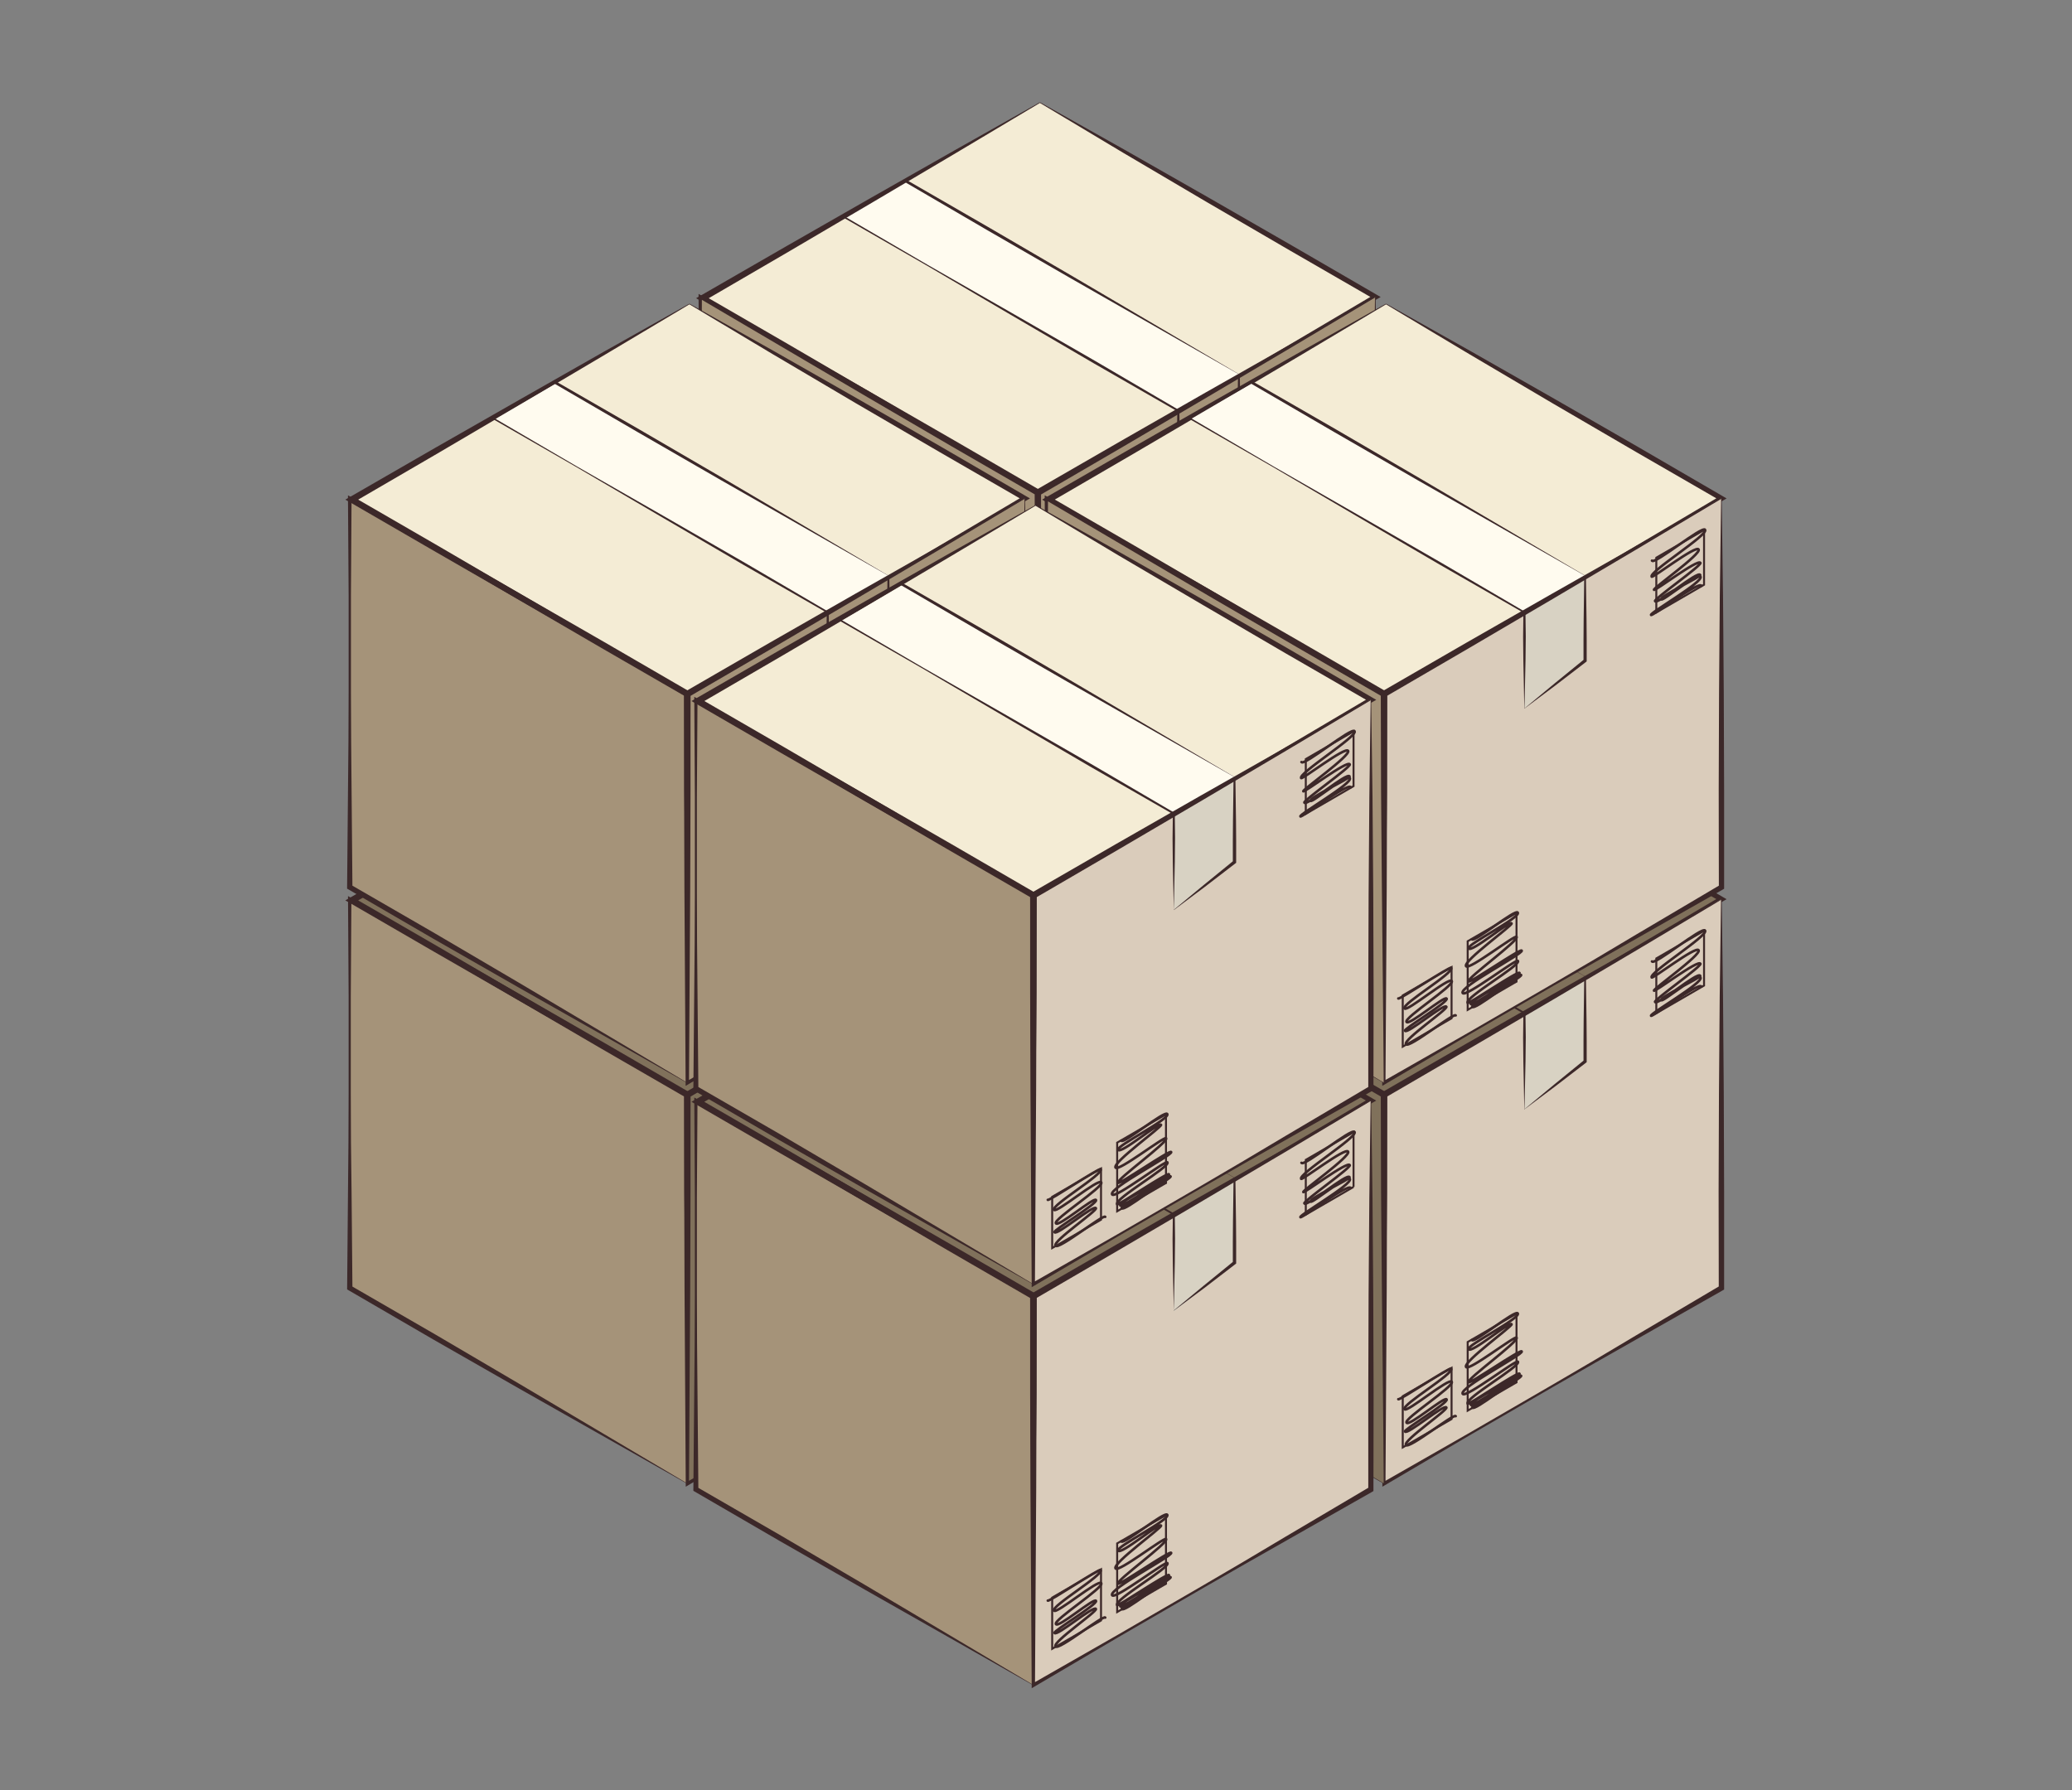 <svg xmlns="http://www.w3.org/2000/svg" xmlns:xlink="http://www.w3.org/1999/xlink" width="324" height="280" fill="none" xmlns:v="https://vecta.io/nano"><rect width="100%" height="100%" fill="#808080" stroke="none"/><style><![CDATA[.B{fill:#3c2829}.C{stroke:#3c2829}.D{fill:#a59379}.E{stroke-width:.31}.F{stroke-miterlimit:10}.G{stroke-width:.4}.H{stroke-linecap:round}.I{stroke-linejoin:round}.J{fill:#80715b}.K{fill:#daccbb}.L{fill:#d8d2c3}.M{fill:#f4ecd5}.N{fill:#fffbef}]]></style><path d="M107.469 232.02l-52.788-30.604v-60.82l52.788 30.603v60.821z" class="D"/><use xlink:href="#B" class="J"/><path d="M107.824 110.173l13.214 7.423 13.175 7.5 13.131 7.555 13.715 7.974-.613.347-13.262 7.54-6.615 3.765-6.614 3.794-13.195 7.652-13.262 7.813-.136-.078-26.326-15.041-13.131-7.559-13.131-7.608-.773-.439 13.968-8.053 13.267-7.574 13.267-7.535 13.296-7.476.049.083-26.258 15.617-13.131 7.725-13.204 7.652v-.874l13.131 7.598 13.088 7.648 26.136 15.372h-.268l13.248-7.564 13.17-7.652 6.581-3.853 6.56-3.907 13.132-7.764v.698l-13.132-7.579-13.087-7.652-13.029-7.661-13.01-7.814.049-.073z" class="B"/><path d="M160.242 140.615v60.821l-52.788 30.603v-60.821l52.788-30.603z" class="J"/><g class="B"><path d="M160.29 140.615l.21 15.207.116 15.201.054 15.207-.025 15.44-.199.118-19.877 11.299-6.614 3.795-13.2 7.652-13.525 7.969v-.464l-.189-30.412-.049-15.207v-15.494l.253-.147 13.209-7.623 13.243-7.574 13.263-7.529 13.257-7.482.049.083-13.097 7.814-13.131 7.769-13.132 7.725-13.18 7.681.248-.434v15.216l-.048 15.206-.19 30.413-.399-.234 13.243-7.569 13.18-7.652 6.581-3.853 6.565-3.907 13.117-7.754-.204.351V186.22l.053-15.206.117-15.202.204-15.206.097.009z"/><path d="M129.427 173.504l-.156-7.418-.039-3.799.049-3.897.078-.044 2.402-1.323 2.384-1.353 4.921-2.939v.249l.088 6.509.029 3.252v3.375l-.097.073-4.864 3.735-4.795 3.58zm0-.044l4.718-3.907 4.61-3.755-.097.195v-3.252l.029-3.252.088-6.509.214.127-4.781 2.69-2.359 1.397-2.344 1.426.078-.137.048 3.697-.039 3.696-.165 7.584zm-21.929 58.604l-26.423-14.967-13.316-7.613-13.477-7.833v-.235l.204-22.804.029-7.603v-15.207l-.097-15.665.399.229 26.486 15.133 13.224 7.608 13.443 7.804v.288l-.049 15.319-.122 15.284-.301 30.262zm-.049-.088l-.306-30.555-.122-15.138-.048-15.094.252.435-13.209-7.633-13.17-7.696L54.55 140.83l.399-.234-.097 15.206v15.207l.029 7.603.092 7.603.136 15.201-.229-.341 13.131 7.588 13.078 7.686 26.36 15.627z"/><path d="M139.203 152.848l-9.698 5.786-.073-.044-13.131-7.539-13.088-7.647-13.092-7.692-13.331-7.666.199-.117 9.722-5.728.102.058 13.189 7.594 13.156 7.661 26.044 15.334zm-.049 0l-26.418-15.085-13.078-7.544-13.044-7.613h.199l-9.727 5.552v-.229l13.088 7.652 13.161 7.525 13.131 7.559 13.078 7.662h-.141l9.751-5.479z"/></g><g class="C"><path d="M118.047 221.926l-7.636 4.429v-8.008l7.636-4.425v8.004zm10.159-5.743l-7.635 4.425v-10.734l7.635-4.429v10.738zm29.327-62.056l-7.465 4.327v-8.565l7.465-4.327v8.565z" class="E F"/><path d="M109.72 218.82c.141.254 8.093-5.073 8.268-4.785.457.796-7.728 5.611-7.295 6.348.345.605 6.984-4.991 7.393-4.283s-7.466 5.723-7.086 6.388 5.977-4.166 6.278-3.638-6.702 4.707-6.522 5.024c.346.596 6.143-4.346 6.483-3.76.229.406-6.745 5.133-6.322 5.86s7.494-4.971 7.781-4.502m2.524-11.905c.321.561 6.809-4.786 7.189-4.166.442.777-8.04 5.006-7.704 5.596.423.733 6.444-4.394 6.726-3.906.18.307-7.587 5.86-7.12 6.69.413.718 7.689-4.971 7.908-4.585.35.605-7.806 6.47-7.519 6.968.185.327 8.102-5.191 8.316-4.82.278.488-9.785 5.67-9.24 6.636.438.757 8.423-5.425 8.652-5.02.418.723-8.355 5.714-7.864 6.568.136.235 7.898-5.063 8.107-4.697s-7.942 4.307-7.616 4.883c.233.4 7.713-4.839 7.869-4.561.224.381-7.806 4.688-7.645 4.966.374.65 6.561-4.556 6.886-3.994m21.22-65.768c.389.674 7.898-5.537 8.311-4.819.462.805-8.803 6.568-8.36 7.324.151.269 6.93-4.98 7.349-4.258s-7.135 6.08-6.994 6.324 6.887-4.883 7.295-4.214c.229.4-7.295 5.655-7.105 5.987.355.62 6.677-4.796 7.076-4.102.17.298-6.381 3.315-6.089 3.823.199.347 5.719-4.268 6.128-3.555.486.84-7.932 5.64-7.733 5.992.151.259 7.456-5.313 7.884-4.571" class="G H I"/></g><use xlink:href="#C" class="J"/><path d="M216.755 110.173l13.219 7.423 13.175 7.5 13.131 7.555 13.71 7.974-.608.347-13.262 7.54-6.61 3.765-6.614 3.794-13.199 7.652-13.263 7.813-.136-.078-26.326-15.041-13.131-7.559-13.885-8.047 13.967-8.053 13.244-7.574 13.262-7.535 13.297-7.476.049.083-13.098 7.813-13.131 7.77-13.156 7.725-13.18 7.676v-.864l13.132 7.598 13.092 7.648 26.136 15.372h-.267l13.243-7.564 13.156-7.652 6.585-3.853 6.56-3.907 13.132-7.764v.698l-13.132-7.579-13.087-7.652-13.039-7.661-13.015-7.814.049-.073z" class="B"/><path d="M269.178 140.615v60.821l-52.788 30.603v-60.821l52.788-30.603z" class="K"/><path d="M238.392 173.504l-.044-14.91 9.461-5.575.119 12.947-9.536 7.538z" class="L"/><g class="B"><path d="M269.227 140.615l.204 15.207.117 15.201.053 15.207v15.44l-.204.118-19.896 11.299-6.615 3.795-13.194 7.652-13.53 7.969v-.464l-.19-30.412-.049-15.207v-15.494l.253-.147 13.214-7.623 13.243-7.574 13.263-7.529 13.297-7.482.048.083-13.097 7.814-13.131 7.769-13.195 7.725-13.18 7.681.253-.434v15.216l-.048 15.206-.195 30.413-.399-.234 13.248-7.569 13.204-7.652 6.586-3.853 6.56-3.907 13.117-7.754-.199.351-.025-15.206.054-15.206.117-15.202.209-15.206.107.009z"/><path d="M238.358 173.504l-.15-7.418-.039-3.799.044-3.804v-.093l.077-.044 2.403-1.323 2.383-1.353 4.708-2.812.209-.127v.249l.092 6.509.025 3.252v3.375l-.093.073-4.863 3.735-4.796 3.58zm.025-.044l4.712-3.907 4.611-3.755-.092.195v-3.252l.024-3.252.092-6.509.214.127-4.78 2.69-2.364 1.397-2.339 1.426.077-.137.049 3.697-.039 3.696-.165 7.584z"/></g><path d="M216.405 232.02l-52.793-30.604v-60.82l52.793 30.603v60.821z" class="J"/><path d="M216.439 232.064l-26.418-14.967-13.316-7.613-13.487-7.833v-.235l.209-22.804.03-7.603v-15.207l-.093-15.665.404.229 26.491 15.138 13.219 7.608 13.447 7.804v.288l-.048 15.319-.127 15.284-.311 30.257zm-.049-.088l-.306-30.555-.127-15.138-.043-15.094.248.435-13.2-7.642-13.184-7.687-26.297-15.465.399-.234-.093 15.206v15.207l.029 7.603.073 7.603.132 15.201-.2-.346 13.132 7.588 13.082 7.686 26.355 15.632zm31.744-79.128l-9.625 5.742-.068.044-.078-.044-13.131-7.539-13.092-7.647-13.073-7.677-13.331-7.667 9.936-5.845.102.059 13.19 7.593 13.131 7.662 26.039 15.319zm-.049 0l-26.418-15.085-13.078-7.544-13.038-7.613h.199l-9.727 5.552v-.229l13.088 7.652 13.131 7.525 13.131 7.559 13.083 7.662h-.146l9.775-5.479z" class="B"/><path d="M226.983 221.926l-7.636 4.429v-8.008l7.636-4.425v8.004zm10.155-5.743l-7.636 4.425v-10.734l7.636-4.429v10.738zm29.326-62.056l-7.465 4.327v-8.565l7.465-4.327v8.565z" class="C E F"/><path d="M161.589 263.517l-52.788-30.604v-60.82l52.788 30.603v60.821z" class="D"/><path d="M218.652 218.82c.146.254 8.097-5.073 8.268-4.785.486.796-7.728 5.611-7.295 6.348.345.605 6.988-4.991 7.392-4.283s-7.465 5.723-7.081 6.388 5.972-4.166 6.279-3.638-6.707 4.707-6.522 5.024c.34.596 6.142-4.346 6.478-3.76.233.406-6.741 5.133-6.323 5.86s7.495-4.971 7.782-4.502m2.529-11.905c.321.561 6.808-4.786 7.183-4.166.447.777-8.039 5.006-7.699 5.596.423.733 6.444-4.394 6.726-3.906.175.307-7.587 5.86-7.125 6.69.414.718 7.689-4.971 7.913-4.585.345.605-7.806 6.47-7.524 6.968.19.327 8.108-5.191 8.322-4.82.277.488-9.79 5.67-9.241 6.636.433.757 8.419-5.425 8.652-5.02.414.723-8.36 5.714-7.864 6.568.131.235 7.893-5.063 8.107-4.697s-7.942 4.307-7.616 4.883c.229.4 7.709-4.839 7.869-4.561.219.381-7.806 4.688-7.65 4.966.375.65 6.566-4.556 6.887-3.994m21.219-65.768c.389.674 7.903-5.537 8.311-4.819.487.805-8.797 6.568-8.36 7.324.156.269 6.935-4.98 7.349-4.258s-7.135 6.08-6.989 6.324 6.887-4.883 7.266-4.214c.229.4-7.295 5.655-7.101 5.987.355.62 6.673-4.796 7.072-4.102.17.298-6.376 3.315-6.089 3.823.199.347 5.724-4.268 6.133-3.555.486.84-7.937 5.64-7.738 5.992.151.259 7.46-5.313 7.884-4.571" class="C G H I"/><use xlink:href="#C" x="-54.811" y="31.497" class="J"/><path d="M161.968 141.67l13.219 7.423 13.17 7.5 13.132 7.555 13.715 7.974-.613.347-19.906 11.304-6.619 3.795-13.195 7.652-13.262 7.813-.137-.078-26.325-15.041-13.132-7.559-13.885-8.048.754-.434 13.204-7.618 13.243-7.574 13.268-7.535 13.296-7.476.049.083-13.102 7.813-13.131 7.769-13.136 7.735-13.2 7.682v-.879l13.131 7.598 13.088 7.647 26.136 15.373h-.248l13.243-7.564 13.175-7.652 6.58-3.853 6.566-3.907 13.131-7.764v.698l-13.131-7.579-13.087-7.652-13.054-7.681-13.01-7.784.073-.083z" class="B"/><path d="M214.362 172.112v60.821l-52.788 30.603v-60.821l52.788-30.603z" class="K"/><path d="M183.579 205.112l-.044-14.91 9.462-5.575.119 12.947-9.537 7.538z" class="L"/><g class="B"><path d="M214.411 172.112l.209 15.207.117 15.221.053 15.206-.024 15.441-.2.117-19.896 11.3-6.614 3.794-13.199 7.652-13.531 7.97v-.464l-.194-30.413-.049-15.207v-15.514l13.467-7.769 13.238-7.574 13.268-7.53 13.292-7.481.048.083-13.097 7.813-13.131 7.77-13.156 7.725-13.18 7.681.248-.434v15.201l-.048 15.207-.19 30.412-.399-.234 13.243-7.569 13.2-7.647 6.58-3.853 6.566-3.907 13.131-7.764-.204.352v-15.207l.048-15.157.117-15.202.204-15.206.083-.02z"/><path d="M183.548 204.981l-.156-7.417-.039-3.8.049-3.896.073-.044 2.402-1.324 2.383-1.352 4.922-2.94v.264l.092 6.509.025 3.252v3.374l-.098.074-4.863 3.735-4.79 3.565zm0-.044l4.717-3.906 4.611-3.756-.098.196v-3.233l.025-3.252.087-6.51.214.127-4.781 2.691-2.358 1.397-2.345 1.426.083-.137.044 3.696-.039 3.697-.16 7.564zm-21.935 58.643l-26.394-14.987-13.316-7.613-13.481-7.832v-.235l.204-22.804.034-7.604v-15.206l-.097-15.665.399.229 26.491 15.138 13.224 7.608 13.442 7.804v.288l-.044 15.318-.462 45.561zm-.048-.088l-.302-30.554-.126-15.138-.049-15.094.253.434-13.199-7.642-13.175-7.706-26.297-15.465.399-.234-.098 15.206v15.206l.03 7.604.204 22.804-.204-.346 13.131 7.588 13.087 7.686 26.346 15.651z"/><path d="M193.323 184.345l-9.698 5.772-.073-.044-13.131-7.54-13.088-7.647-13.073-7.677-13.33-7.666 9.941-5.845.097.058 13.194 7.594 13.132 7.661 26.029 15.334zm-.049 0l-26.418-15.085-13.078-7.544-13.043-7.613h.199l-9.703 5.552v-.229l13.083 7.652 13.16 7.525 13.132 7.559 13.092 7.681h-.146l9.722-5.498z"/></g><g class="C"><path d="M172.167 253.423l-7.636 4.429v-8.008l7.636-4.425v8.004zm10.16-5.743l-7.636 4.424v-10.733l7.636-4.429v10.738zm29.326-62.056l-7.465 4.327v-8.566l7.465-4.326v8.565z" class="E F"/><path d="M163.841 250.317c.146.254 8.093-5.073 8.268-4.785.457.796-7.728 5.611-7.295 6.348.345.605 6.983-4.991 7.392-4.283s-7.48 5.728-7.096 6.392 5.972-4.165 6.274-3.638-6.702 4.708-6.498 5.025c.346.596 6.143-4.346 6.483-3.76.229.405-6.745 5.132-6.322 5.86s7.494-4.971 7.781-4.502m2.515-11.911c.321.562 6.809-4.785 7.188-4.165.447.776-8.039 5.005-7.699 5.596.423.733 6.439-4.395 6.721-3.906.18.307-7.587 5.86-7.12 6.69.414.718 7.689-4.971 7.913-4.586.345.606-7.811 6.471-7.524 6.969.19.327 8.103-5.191 8.317-4.82.277.488-9.785 5.669-9.241 6.636.438.757 8.424-5.425 8.657-5.02.414.723-8.36 5.714-7.869 6.568.136.235 7.898-5.064 8.108-4.697s-7.942 4.307-7.617 4.883c.234.4 7.714-4.839 7.869-4.561.224.381-7.805 4.688-7.645 4.966.375.65 6.566-4.556 6.887-3.994m21.219-65.768c.389.674 7.898-5.537 8.312-4.819.462.805-8.803 6.567-8.361 7.324.151.269 6.931-4.981 7.349-4.258s-7.135 6.075-7.013 6.324 6.887-4.883 7.271-4.214c.228.4-7.295 5.655-7.106 5.987.36.62 6.678-4.796 7.077-4.102.17.298-6.381 3.315-6.089 3.823.199.347 5.719-4.268 6.127-3.555.487.84-7.932 5.64-7.732 5.992.15.259 7.455-5.313 7.883-4.571" class="G H I"/></g><use xlink:href="#B" x="54.811" y="-94.173" class="M"/><path d="M141.713 28.333l-9.557 5.603 51.746 30.205 9.854-5.654-52.043-30.154z" class="N"/><path d="M162.635 16l13.218 7.422 13.171 7.501 13.131 7.554 13.739 7.974-.608.352-19.911 11.3-6.614 3.799-13.175 7.647-13.263 7.813-.131-.078-26.326-15.04-13.131-7.559-13.885-8.048 13.973-8.052 13.238-7.574 13.267-7.535L162.586 16l.049.083-13.098 7.813-13.131 7.769-13.155 7.735-13.18 7.676v-.874l13.131 7.598 13.092 7.647 26.132 15.372h-.263l13.243-7.564 13.199-7.652 6.581-3.853 6.565-3.907 13.132-7.764v.703L201.751 39.2l-13.097-7.628-13.068-7.706-13-7.784.049-.083z" class="B"/><path d="M215.058 46.442v60.821l-52.788 30.603V77.041l52.788-30.598z" class="D"/><g class="B"><path d="M215.106 46.442l.205 15.206.116 15.202.054 15.206v15.441l-.204.117-13.282 7.516-6.634 3.765-6.614 3.794-13.195 7.652-13.53 7.969v-.463l-.195-30.413-.048-15.207V76.752l.253-.146 13.214-7.623 13.223-7.569 13.268-7.53 13.296-7.481.049.088-13.102 7.813-13.131 7.769-13.132 7.725-13.179 7.681.252-.435v15.201l-.053 15.206-.19 30.413-.399-.234 13.244-7.564 13.199-7.652 6.57-3.868 6.561-3.907 13.132-7.764-.2.352-.024-15.207.053-15.206.117-15.201.209-15.206.097.034z"/><path d="M184.238 79.331l-.156-7.418-.038-3.799.048-3.897.073-.044 2.403-1.323 2.388-1.353 4.917-2.94v.249l.092 6.509.024 3.252v3.374l-.097.073-4.863 3.736-4.791 3.579zm0-.044l4.713-3.907 4.61-3.755-.092.195v-3.252l.024-3.252.093-6.509.209.127-4.776 2.691-2.364 1.397-2.315 1.426.078-.137.049 3.697-.039 3.701-.19 7.579z"/></g><path d="M162.285 137.847l-52.793-30.604v-60.82l52.793 30.603v60.821z" class="D"/><path d="M162.304 137.891l-26.418-14.948-13.311-7.633-13.482-7.832v-.23l.2-22.809.034-7.603V61.629l-.093-15.665.404.23 26.486 15.138 13.2 7.603 13.447 7.803v.303l-.049 15.319-.126 15.285-.292 30.247zm-.049-.083l-.413-45.698-.049-15.094.253.435-13.209-7.632-13.18-7.696-26.296-15.465.398-.234-.097 15.206v15.206l.029 7.603.073 7.603.132 15.206-.2-.351 13.132 7.588 13.077 7.686 26.35 15.637zm31.759-79.133l-9.698 5.772-.073-.044-13.131-7.54-13.107-7.657-13.059-7.667-13.33-7.667 9.941-5.845.102.059 13.16 7.594 13.131 7.662 26.064 15.333zm-.049 0L167.547 43.59l-13.078-7.545-13.039-7.613h.2l-9.727 5.552v-.23l13.107 7.637 13.155 7.525 13.132 7.559 13.082 7.662h-.146l9.732-5.464z" class="B"/><path d="M172.858 127.753l-7.636 4.429v-8.009l7.636-4.424v8.004zm10.159-5.743l-7.635 4.424v-10.733l7.635-4.424v10.733zm29.327-62.061l-7.465 4.331v-8.565l7.465-4.326v8.56z" class="C E F"/><path d="M107.469 169.343L54.681 138.74V77.919l52.788 30.604v60.82z" class="D"/><path d="M164.531 124.647c.146.254 8.098-5.074 8.268-4.785.462.795-7.728 5.61-7.295 6.348.345.6 6.984-4.996 7.393-4.288s-7.48 5.733-7.096 6.392 5.972-4.165 6.279-3.638-6.707 4.713-6.527 5.03c.345.596 6.147-4.346 6.483-3.755.233.4-6.746 5.127-6.323 5.86s7.495-4.971 7.782-4.503m2.543-11.91c.321.557 6.809-4.79 7.184-4.17.447.776-8.04 5.005-7.699 5.596.423.733 6.439-4.395 6.726-3.906.175.302-7.592 5.859-7.125 6.685.413.718 7.689-4.971 7.913-4.586.331.601-7.811 6.461-7.524 6.979.19.327 8.108-5.191 8.317-4.82.282.488-9.786 5.669-9.241 6.636.438.757 8.424-5.425 8.657-5.02.413.723-8.36 5.714-7.869 6.568.136.234 7.898-5.064 8.107-4.698s-7.942 4.307-7.611 4.884c.229.4 7.709-4.835 7.869-4.561.219.381-7.811 4.688-7.65 4.966.374.649 6.566-4.556 6.887-3.995m21.219-65.772c.389.674 7.898-5.538 8.311-4.82.487.806-8.802 6.568-8.36 7.325.156.269 6.935-4.981 7.349-4.258s-7.135 6.065-6.994 6.314 6.887-4.883 7.295-4.214c.229.401-7.295 5.655-7.1 5.987.355.62 6.672-4.795 7.071-4.102.17.298-6.381 3.316-6.089 3.824.199.347 5.724-4.268 6.133-3.555.486.84-7.937 5.64-7.738 5.992.151.259 7.456-5.313 7.884-4.571" class="C G H I"/><use xlink:href="#B" y="-62.676" class="M"/><path d="M107.824 47.497l13.214 7.423 13.175 7.501 13.131 7.554 13.715 7.974-.613.352-19.877 11.3-6.614 3.794-13.195 7.653-13.262 7.813-.136-.078-26.326-15.041-13.131-7.559-13.131-7.608-.773-.439 13.968-8.052 13.267-7.574 13.243-7.535 13.297-7.476.049.083-13.102 7.813-13.131 7.769-13.131 7.725-13.204 7.686V77.7l13.131 7.598 13.088 7.647 26.136 15.373h-.268l13.248-7.564 13.17-7.653 6.6-3.853 6.561-3.907 13.131-7.764v.703l-13.131-7.584-13.083-7.628-13.053-7.706-13.01-7.784.049-.083z" class="B"/><path d="M160.242 77.939v60.821l-52.788 30.603v-60.826l52.788-30.598z" class="D"/><use xlink:href="#D" class="N"/><g class="B"><path d="M160.29 77.939l.21 15.206.116 15.202.054 15.206-.025 15.441-.199.117-19.877 11.3-6.634 3.785-13.199 7.652-13.525 7.969v-.464l-.19-30.413-.048-15.206v-15.485l.252-.146 13.19-7.623 13.243-7.574 13.263-7.53 13.296-7.481.049.088-13.097 7.813-13.131 7.769-13.132 7.726-13.18 7.681.248-.435v15.202l-.048 15.206-.19 30.413-.399-.234 13.243-7.565 13.18-7.647 6.581-3.853 6.565-3.906 13.132-7.764-.205.351v-15.206l.054-15.207.117-15.201.204-15.206.082.02z"/><path d="M129.427 110.828l-.156-7.418-.039-3.799.049-3.897.078-.044 2.402-1.323 2.384-1.353 4.921-2.94v.249l.088 6.509.029 3.252v3.374l-.097.074-4.864 3.735-4.795 3.58zm0-.044l4.718-3.907 4.61-3.755-.097.195v-3.252l.029-3.252.088-6.509.214.127-4.781 2.691-2.359 1.397-2.344 1.426.078-.137.048 3.697-.039 3.702-.165 7.579zm-21.929 58.603L81.075 154.42l-13.316-7.613-13.482-7.833v-.229l.209-22.81.029-7.603V93.126l-.102-15.206v-.459l.399.23 26.491 15.138 13.224 7.603 13.442 7.803v.289l-.048 15.318-.122 15.285-.301 30.261zm-.049-.083l-.306-30.559-.122-15.138-.049-15.094.253.434-13.209-7.632-13.17-7.672L54.55 78.178l.423-.259-.097 15.206v15.206l.034 7.603.199 22.81-.204-.352 13.131 7.589 13.078 7.686 26.335 15.636z"/><path d="M139.203 90.172l-9.698 5.772-.073-.044-13.131-7.54-13.088-7.647-13.092-7.677L76.79 65.37l.199-.117 9.722-5.728.102.059 13.189 7.593 13.156 7.662 26.044 15.333zm-.049 0l-26.418-15.084-13.078-7.545-13.044-7.593h.199l-9.727 5.552v-.23l13.088 7.652 13.161 7.525 13.131 7.559 13.078 7.662h-.141l9.751-5.499z"/></g><g class="C"><path d="M118.047 159.25l-7.636 4.429v-8.009l7.636-4.424v8.004zm10.159-5.743l-7.635 4.424v-10.733l7.635-4.424v10.733zm29.327-62.061l-7.465 4.332v-8.565l7.465-4.327v8.56z" class="E F"/><path d="M109.72 156.149c.141.254 8.093-5.074 8.268-4.786.457.796-7.728 5.611-7.295 6.349.345.6 6.984-4.996 7.393-4.288s-7.466 5.723-7.086 6.387 5.977-4.165 6.278-3.638-6.702 4.708-6.522 5.025c.346.596 6.143-4.346 6.483-3.755.229.4-6.745 5.127-6.322 5.86s7.494-4.971 7.781-4.502m2.524-11.906c.321.557 6.809-4.79 7.189-4.17.442.776-8.04 5.005-7.704 5.596.423.733 6.444-4.395 6.726-3.907.18.303-7.587 5.86-7.12 6.686.413.717 7.689-4.972 7.908-4.586.35.606-7.806 6.471-7.519 6.969.185.327 8.102-5.191 8.316-4.82.278.488-9.785 5.669-9.24 6.636.438.757 8.423-5.425 8.652-5.02.418.723-8.355 5.714-7.864 6.568.136.235 7.898-5.064 8.107-4.698s-7.942 4.308-7.616 4.884c.233.4 7.713-4.835 7.869-4.561.224.381-7.806 4.688-7.645 4.966.374.65 6.561-4.556 6.886-3.994m21.22-65.763c.389.674 7.898-5.538 8.311-4.82.462.806-8.803 6.568-8.36 7.325.151.269 6.93-4.981 7.349-4.258s-7.135 6.065-6.994 6.314 6.887-4.883 7.295-4.214c.229.4-7.295 5.655-7.105 5.987.355.62 6.677-4.795 7.076-4.102.17.298-6.381 3.316-6.089 3.824.199.347 5.719-4.268 6.128-3.555.486.84-7.932 5.64-7.733 5.992.151.259 7.456-5.313 7.884-4.571" class="G H I"/></g><use xlink:href="#C" y="-62.676" class="M"/><path d="M216.755 47.497l13.219 7.423 13.175 7.501 13.131 7.554 13.71 7.974-.608.352-19.872 11.3-6.614 3.794-13.199 7.653-13.263 7.813-.136-.078-26.326-15.041-13.131-7.559-13.885-8.047 13.967-8.052 13.244-7.574 13.262-7.535 13.277-7.476.049.083-13.097 7.813-13.131 7.769-13.156 7.725-13.18 7.676v-.874l13.131 7.598 13.093 7.647 26.136 15.373h-.268l13.243-7.564 13.176-7.642 6.594-3.853 6.561-3.907 13.131-7.764v.703l-13.131-7.584-13.082-7.628-13.054-7.706-13.015-7.784.049-.083z" class="B"/><use xlink:href="#D" x="108.796" y="-0.017" class="N"/><path d="M269.178 77.939v60.821l-52.788 30.603v-60.826l52.788-30.598z" class="K"/><path d="M238.375 110.805l-.044-14.91 9.461-5.575.119 12.946-9.536 7.539z" class="L"/><g class="B"><path d="M269.227 77.939l.204 15.206.117 15.202.053 15.206v15.441l-.204.117-26.53 15.085-13.195 7.652-13.53 7.969v-.464l-.189-30.413-.049-15.206v-15.485l.253-.146 13.194-7.623 13.243-7.574 13.263-7.53 13.297-7.481.048.088-13.097 7.813-13.131 7.769-13.156 7.726-13.18 7.681.253-.435v15.202l-.048 15.206-.195 30.413-.399-.234 13.248-7.565 13.204-7.647 6.586-3.853 6.56-3.906 13.132-7.764-.2.351-.024-15.206.053-15.207.117-15.201.209-15.206.093.02z"/><path d="M238.358 110.828l-.15-7.418-.039-3.799.044-3.804v-.093l.077-.044 2.403-1.323 2.383-1.353 4.917-2.94v.249l.092 6.509.025 3.252v3.374l-.093.074-4.863 3.735-4.796 3.58zm.025-.044l4.712-3.907 4.611-3.755-.092.195v-3.252l.024-3.252.092-6.509.214.127-4.78 2.691-2.364 1.397-2.339 1.426.077-.137.049 3.697-.039 3.702-.165 7.579z"/></g><path d="M216.405 169.343l-52.793-30.603V77.919l52.793 30.604v60.82z" class="D"/><path d="M216.439 169.387l-26.418-14.967-13.316-7.613-13.487-7.833v-.229l.205-22.81.029-7.603V93.126l-.093-15.665.404.23 26.491 15.138 13.219 7.608 13.447 7.803v.288l-.048 15.319-.127 15.285-.306 30.256zm-.049-.083l-.306-30.559-.127-15.138-.043-15.094.248.434-13.2-7.642-13.184-7.662-26.297-15.465.399-.234-.093 15.206v15.207l.029 7.603.073 7.603.132 15.206-.2-.351 13.132 7.588 13.082 7.687 26.355 15.611z" class="B"/><path d="M226.983 159.25l-7.636 4.429v-8.009l7.636-4.424v8.004zm10.155-5.743l-7.636 4.424v-10.733l7.636-4.424v10.733zm29.326-62.061l-7.465 4.332v-8.565l7.465-4.327v8.56z" class="C E F"/><path d="M161.589 200.84l-52.788-30.598v-60.826l52.788 30.603v60.821z" class="D"/><path d="M218.652 156.149c.146.254 8.097-5.074 8.268-4.786.486.796-7.728 5.611-7.295 6.349.345.6 6.988-4.996 7.392-4.288s-7.465 5.723-7.081 6.387 5.972-4.165 6.279-3.638-6.707 4.708-6.522 5.025c.34.596 6.142-4.346 6.478-3.755.233.4-6.741 5.127-6.323 5.86s7.495-4.971 7.782-4.502m2.529-11.906c.321.557 6.808-4.79 7.183-4.17.447.776-8.039 5.005-7.699 5.596.423.733 6.444-4.395 6.726-3.907.175.303-7.587 5.86-7.125 6.686.414.717 7.689-4.972 7.913-4.586.345.606-7.806 6.471-7.524 6.969.19.327 8.108-5.191 8.322-4.82.277.488-9.79 5.669-9.241 6.636.433.757 8.419-5.425 8.652-5.02.414.723-8.36 5.714-7.864 6.568.131.235 7.893-5.064 8.107-4.698s-7.942 4.308-7.616 4.884c.229.4 7.709-4.835 7.869-4.561.219.381-7.806 4.688-7.65 4.966.375.65 6.566-4.556 6.887-3.994m21.219-65.763c.389.674 7.903-5.538 8.311-4.82.487.806-8.797 6.568-8.36 7.325.156.269 6.935-4.981 7.349-4.258s-7.135 6.065-6.989 6.314 6.887-4.883 7.266-4.214c.229.4-7.295 5.655-7.101 5.987.355.62 6.673-4.795 7.072-4.102.17.298-6.376 3.316-6.089 3.824.199.347 5.724-4.268 6.133-3.555.486.84-7.937 5.64-7.738 5.992.151.259 7.46-5.313 7.884-4.571" class="C G H I"/><use xlink:href="#C" x="-54.811" y="-31.179" class="M"/><path d="M161.968 78.994l13.219 7.423 13.17 7.501 13.132 7.554 13.715 7.975-.613.351-19.906 11.3-6.619 3.799-13.195 7.652-13.262 7.813-.137-.078-26.325-15.04-13.132-7.559-13.885-8.048.754-.435 13.204-7.622 13.243-7.574 13.268-7.535 13.296-7.476.049.083-13.102 7.813-13.136 7.779-13.131 7.725-13.185 7.677v-.874l13.131 7.598 13.088 7.647 26.136 15.372h-.263l13.243-7.564 13.2-7.652 6.58-3.853 6.565-3.906 13.132-7.764v.703l-13.132-7.584-13.087-7.647-13.078-7.686-13.01-7.784.073-.083z" class="B"/><path d="M214.362 109.436v60.82l-52.788 30.604v-60.826l52.788-30.598z" class="K"/><use xlink:href="#D" x="54.195" y="31.534" class="N"/><path d="M183.579 142.324l-.044-14.91 9.462-5.575.119 12.947-9.537 7.538z" class="L"/><g class="B"><path d="M214.411 109.436l.209 15.206.117 15.202.053 15.206-.024 15.441-.2.117-19.896 11.28-6.614 3.795-13.199 7.652-13.531 7.969v-.464l-.194-30.413-.049-15.206v-15.475l13.467-7.769 13.229-7.569 13.267-7.53 13.292-7.481.049.088-13.098 7.813-13.131 7.769-13.156 7.725-13.18 7.682.249-.435v15.202l-.049 15.206-.19 30.413-.399-.235 13.244-7.564 13.199-7.652 6.59-3.867 6.566-3.907 13.131-7.764-.204.351v-15.206l.053-15.206.117-15.202.204-15.206.078.034z"/><path d="M183.548 142.324l-.156-7.417-.039-3.799.049-3.897.073-.044 2.402-1.324 2.383-1.352 4.922-2.94v.249l.092 6.509.025 3.253v3.374l-.098.073-4.863 3.736-4.79 3.579zm0-.044l4.717-3.906 4.611-3.755-.098.195v-3.252l.025-3.253.087-6.509.214.127-4.781 2.691-2.358 1.396-2.345 1.426.083-.137.044 3.697-.039 3.702-.16 7.578zm-21.935 58.604l-26.394-14.947-13.316-7.613-13.481-7.833v-.23l.204-22.809.034-7.603v-15.207l-.097-15.665.399.229 26.491 15.138 13.224 7.608 13.442 7.804v.278l-.044 15.319-.126 15.284-.336 30.247zm-.048-.083l-.302-30.559-.126-15.138-.049-15.094.253.434-13.199-7.642-13.175-7.696-26.297-15.465.399-.234-.098 15.206v15.206l.03 7.604.204 22.809-.204-.351 13.131 7.588 13.087 7.696 26.346 15.636z"/><path d="M193.323 121.668l-9.698 5.772-.073-.044-13.131-7.539-13.088-7.647-13.092-7.677-13.331-7.666.2-.117 9.741-5.728.098.059 13.194 7.593 13.131 7.662 26.049 15.333zm-.049 0l-26.418-15.084-13.078-7.544-13.043-7.613h.199l-9.703 5.552v-.23l13.083 7.638 13.161 7.525 13.131 7.559 13.082 7.662h-.145l9.731-5.465z"/></g><g class="C"><path d="M172.167 190.747l-7.636 4.429v-8.009l7.636-4.424v8.004zm10.16-5.743l-7.636 4.424v-10.733l7.636-4.424v10.733zm29.326-62.061l-7.465 4.331v-8.565l7.465-4.326v8.56z" class="E F"/><path d="M163.841 187.641c.146.254 8.093-5.074 8.268-4.786.457.796-7.728 5.611-7.295 6.348.345.601 6.983-4.995 7.392-4.287s-7.48 5.733-7.096 6.392 5.972-4.165 6.274-3.638-6.702 4.712-6.498 5.03c.346.596 6.143-4.346 6.483-3.755.229.4-6.745 5.127-6.322 5.86s7.494-4.972 7.781-4.503m2.515-11.91c.321.557 6.809-4.791 7.188-4.17.447.776-8.039 5.005-7.699 5.596.423.732 6.439-4.395 6.721-3.907.18.303-7.587 5.86-7.12 6.685.414.718 7.689-4.971 7.913-4.585.345.606-7.811 6.47-7.524 6.968.19.328 8.103-5.19 8.317-4.819.277.488-9.785 5.669-9.241 6.636.438.757 8.424-5.425 8.657-5.02.414.723-8.36 5.713-7.869 6.568.136.234 7.898-5.064 8.108-4.698s-7.942 4.307-7.617 4.884c.234.4 7.714-4.835 7.869-4.561.224.38-7.805 4.688-7.645 4.966.375.649 6.566-4.556 6.887-3.995m21.219-65.762c.389.674 7.898-5.538 8.312-4.82.462.806-8.803 6.568-8.361 7.325.151.269 6.931-4.981 7.349-4.258s-7.135 6.075-7.013 6.324 6.887-4.884 7.271-4.215c.228.401-7.295 5.655-7.106 5.987.36.62 6.678-4.795 7.077-4.102.17.298-6.381 3.316-6.089 3.824.199.347 5.719-4.268 6.127-3.555.487.84-7.932 5.64-7.732 5.992.15.258 7.455-5.313 7.883-4.571" class="G H I"/></g><path d="M248.134 90.172l-9.693 5.772-.078-.044-13.131-7.54-13.092-7.647-13.088-7.677-13.331-7.667.2-.117 9.736-5.728.103.059 13.189 7.593 13.132 7.662 26.053 15.333zm-.049 0l-26.418-15.084-13.078-7.545-13.039-7.593h.2l-9.727 5.552v-.23l13.087 7.652 13.132 7.525 13.131 7.559 13.083 7.662h-.146l9.775-5.499z" class="B"/><defs ><path id="B" d="M107.799 110.217l52.457 30.408-52.787 30.603-52.462-30.413 52.792-30.598z"/><path id="C" d="M216.731 110.217l52.457 30.408-52.788 30.603-52.462-30.413 52.793-30.598z"/><path id="D" d="M87.061 59.903l-9.558 5.603 51.747 30.205 9.853-5.654-52.042-30.154z"/></defs></svg>